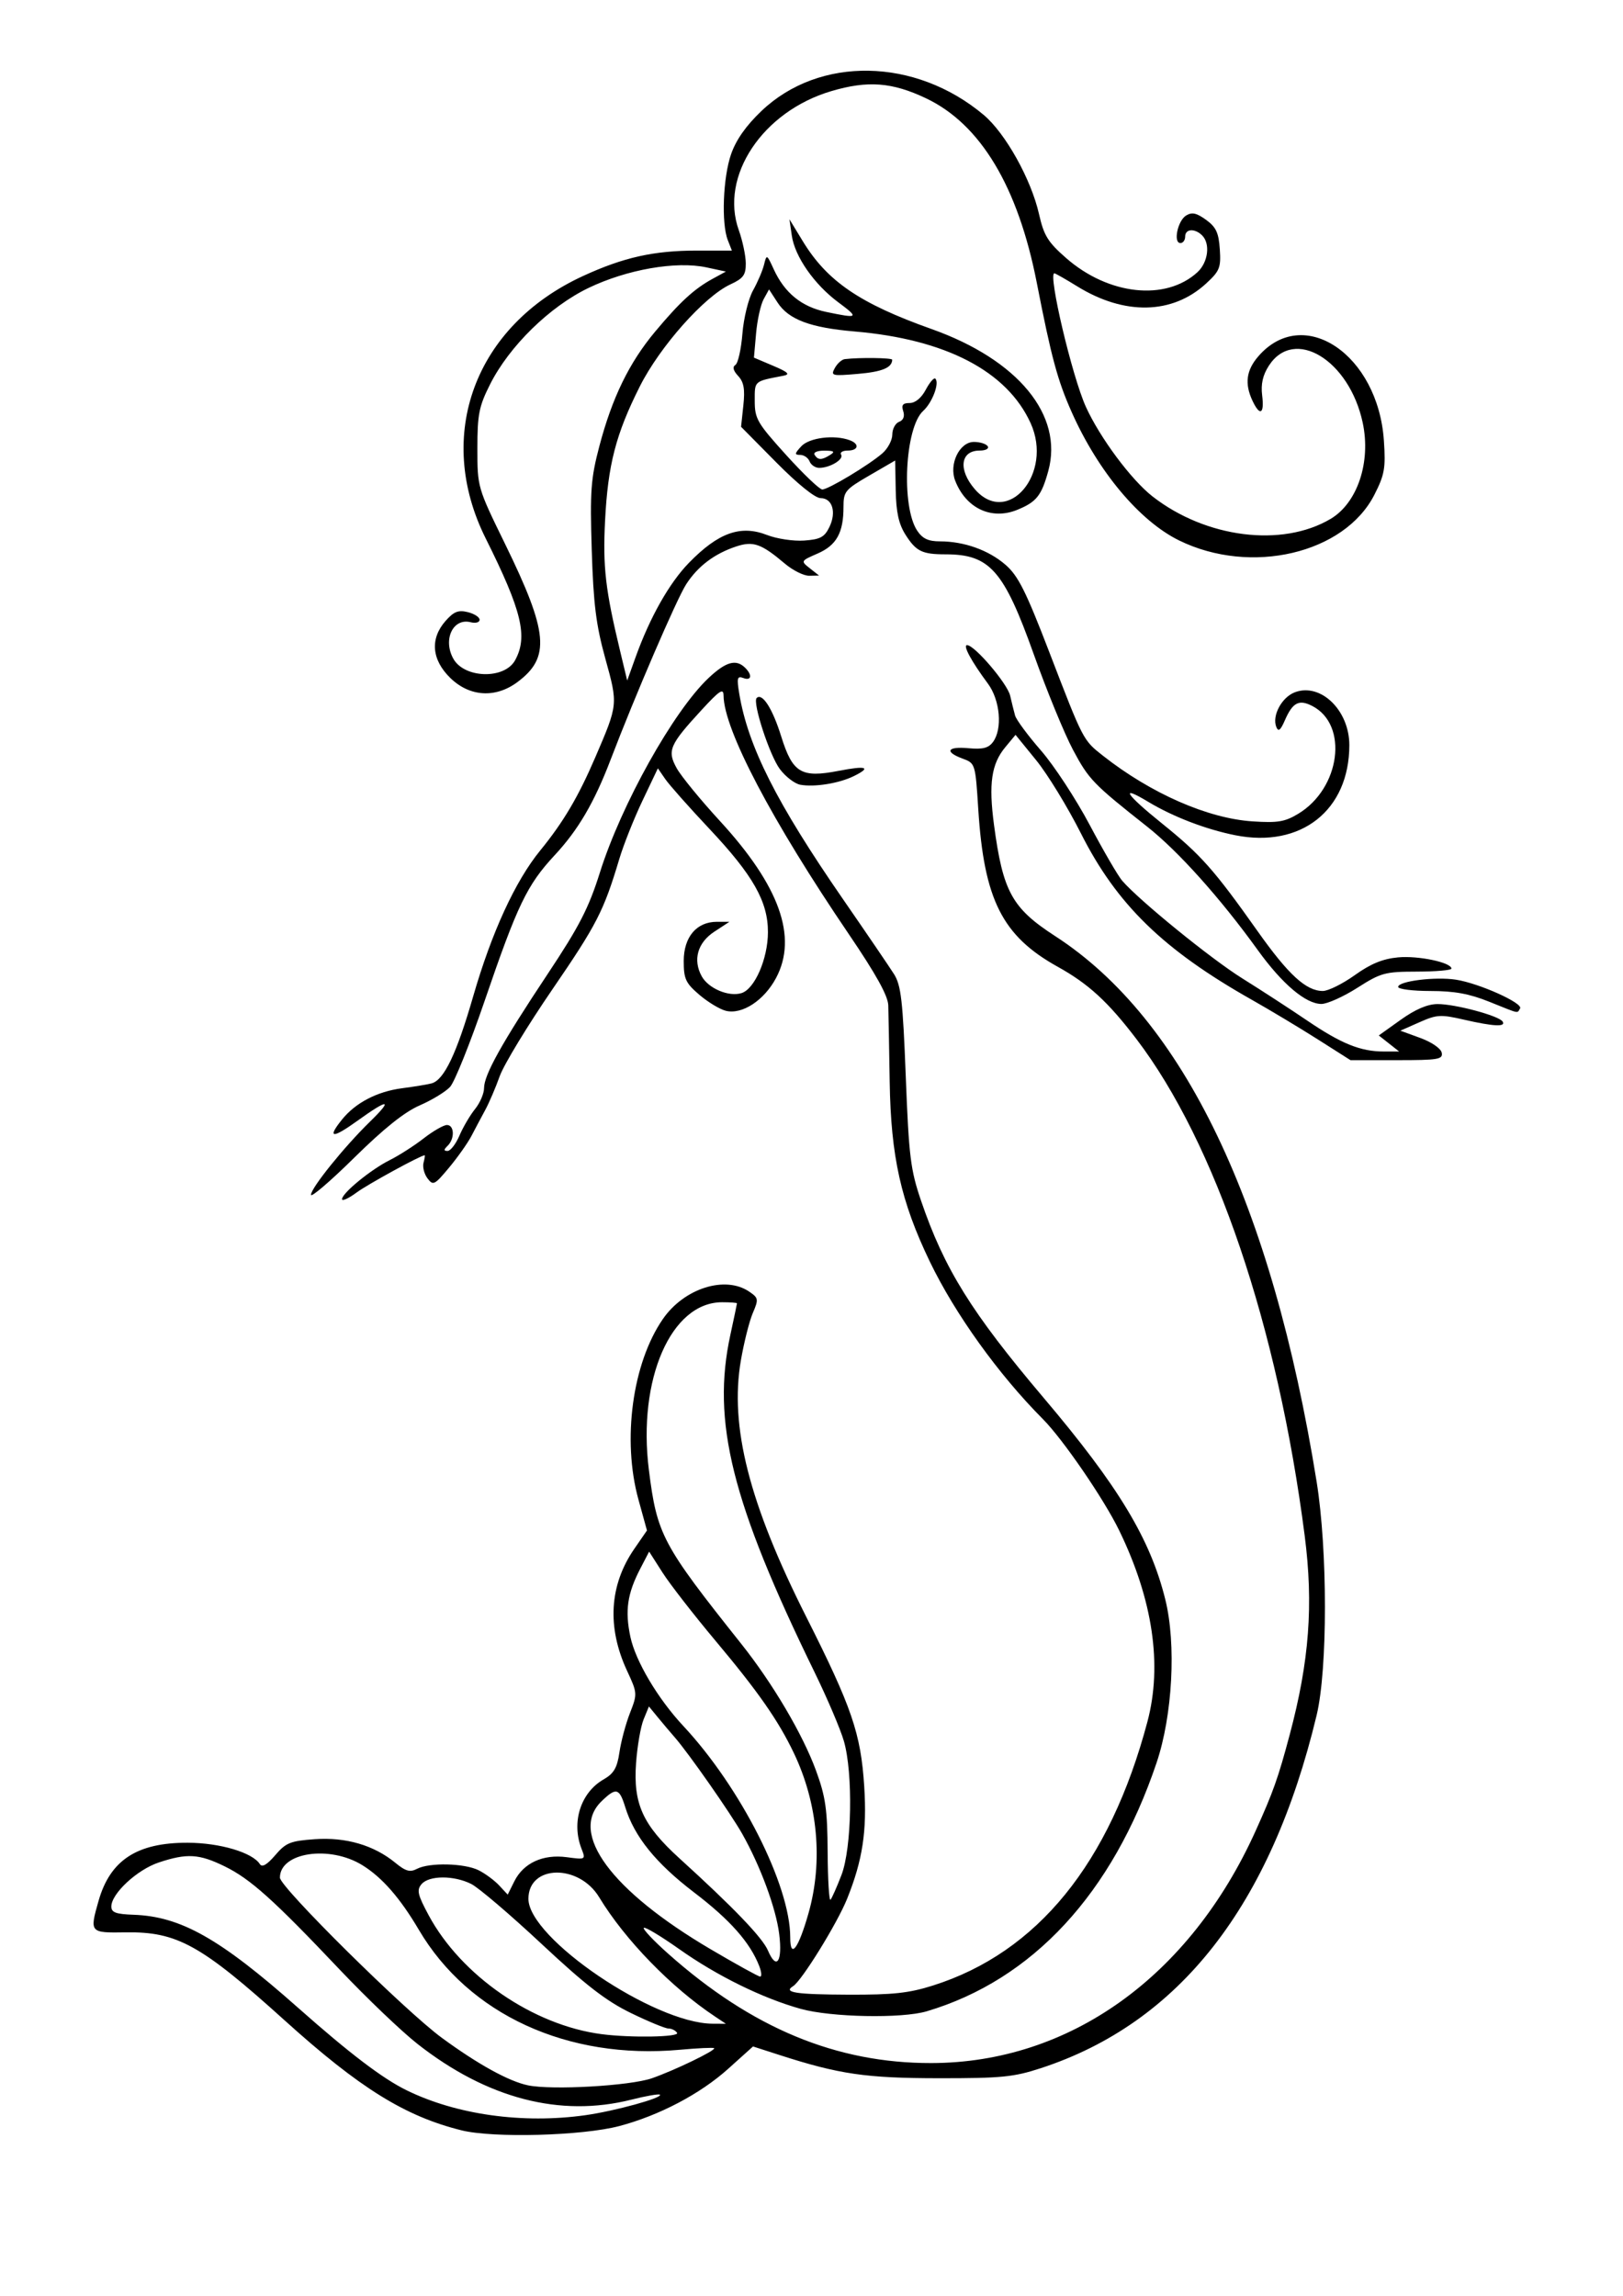 <?xml version="1.0" encoding="UTF-8" standalone="no"?>
<!-- Created with Inkscape (http://www.inkscape.org/) -->

<svg
   xmlns:dc="http://purl.org/dc/elements/1.1/"
   xmlns:cc="http://creativecommons.org/ns#"
   xmlns:rdf="http://www.w3.org/1999/02/22-rdf-syntax-ns#"
   xmlns:svg="http://www.w3.org/2000/svg"
   xmlns="http://www.w3.org/2000/svg"
   xmlns:sodipodi="http://sodipodi.sourceforge.net/DTD/sodipodi-0.dtd"
   xmlns:inkscape="http://www.inkscape.org/namespaces/inkscape"
   width="210mm"
   height="297mm"
   viewBox="0 0 744.094 1052.362"
   id="svg2"
   version="1.1"
   inkscape:version="0.91 r13725"
   sodipodi:docname="mermaid.svg">
  <defs
     id="defs4" />
  <sodipodi:namedview
     id="base"
     pagecolor="#ffffff"
     bordercolor="#666666"
     borderopacity="1.0"
     inkscape:pageopacity="0.0"
     inkscape:pageshadow="2"
     inkscape:zoom="1"
     inkscape:cx="399.9204"
     inkscape:cy="753.71916"
     inkscape:document-units="px"
     inkscape:current-layer="layer1"
     showgrid="false"
     inkscape:window-width="1440"
     inkscape:window-height="837"
     inkscape:window-x="-8"
     inkscape:window-y="-8"
     inkscape:window-maximized="1" />
  <g
     inkscape:label="Layer 1"
     inkscape:groupmode="layer"
     id="layer1">
    <path
       style="fill:#000000"
       d="M 211.563,976.5 C 185.717,970.099 164.83,957.11 130.45,926.058 92.194,891.505 81.147,885.391 57.639,885.762 c -16.502,0.26 -16.601,0.146 -12.473,-14.37 5.329,-18.742 17.626,-26.777 40.874,-26.709 14.779,0.043 29.721,4.474 33.112,9.82 1.009,1.59 3.276,0.265 7.019,-4.101 4.92,-5.74 6.919,-6.548 18.158,-7.34 14.266,-1.005 27.072,2.743 36.903,10.801 4.781,3.918 6.729,4.462 9.958,2.779 5.708,-2.976 21.806,-2.59 28.292,0.677 3.024,1.523 7.25,4.655 9.392,6.96 l 3.893,4.19 3.019,-6.072 c 4.189,-8.426 13.128,-12.549 24.044,-11.091 8.683,1.159 8.73,1.133 6.778,-3.869 -4.732,-12.125 -0.416,-25.714 10.088,-31.758 4.756,-2.736 6.243,-5.282 7.306,-12.504 0.734,-4.987 2.907,-13.08 4.829,-17.985 3.428,-8.75 3.403,-9.113 -1.339,-19.315 -9.285,-19.976 -8.144,-39.288 3.302,-55.889 l 5.821,-8.443 -3.907,-14.159 c -7.551,-27.365 -2.783,-62.551 11.22,-82.791 9.742,-14.081 28.568,-20.033 39.587,-12.515 4.232,2.887 4.33,3.482 1.622,9.796 -1.586,3.697 -4.048,13.476 -5.472,21.731 -5.216,30.236 3.795,65.605 29.905,117.388 20.986,41.619 25.111,53.681 26.651,77.922 1.3,20.458 -0.732,33.771 -7.858,51.488 -4.519,11.235 -20.807,37.579 -24.746,40.021 -4.701,2.915 1.14,3.812 25.414,3.903 20.439,0.076 27.678,-0.709 38.708,-4.2 47.854,-15.145 81.068,-56 98.323,-120.943 6.897,-25.959 2.488,-55.857 -12.919,-87.595 -6.992,-14.403 -25.814,-41.866 -35.059,-51.153 -20.294,-20.387 -40.227,-48.144 -51.767,-72.088 -13.278,-27.55 -17.876,-48.138 -18.423,-82.483 -0.251,-15.804 -0.544,-31.565 -0.65,-35.024 -0.135,-4.398 -5.587,-14.233 -18.127,-32.698 C 353.762,376.076 331.898,334.448 331.733,318.881 c -0.038,-3.599 -1.76,-2.478 -10.077,6.559 -14.749,16.026 -15.867,18.638 -11.42,26.683 2.022,3.658 10.925,14.533 19.784,24.168 27.357,29.751 35.761,53.198 25.796,71.968 -5.47,10.303 -15.554,16.91 -23.023,15.084 -2.755,-0.673 -8.23,-3.979 -12.167,-7.346 -6.29,-5.379 -7.158,-7.257 -7.158,-15.479 0,-11.013 5.88,-17.975 15.182,-17.975 l 5.764,0 -6.913,4.523 c -7.699,5.037 -9.929,12.907 -5.791,20.439 3.072,5.592 12.385,9.535 18.242,7.724 6.049,-1.87 12.07,-15.695 12.124,-27.838 0.063,-14.071 -6.763,-26.137 -26.868,-47.493 -9.255,-9.831 -18.351,-20.086 -20.213,-22.789 l -3.385,-4.915 -7.074,14.863 c -3.891,8.174 -8.675,20.213 -10.631,26.753 -7.124,23.814 -10.284,29.967 -30.663,59.71 -11.409,16.651 -22.27,34.551 -24.135,39.778 -1.865,5.227 -4.841,12.179 -6.614,15.449 -1.773,3.27 -4.616,8.62 -6.319,11.89 -1.702,3.27 -6.321,9.817 -10.264,14.55 -6.707,8.05 -7.346,8.37 -9.919,4.954 -1.513,-2.008 -2.334,-5.211 -1.826,-7.119 0.508,-1.907 0.756,-3.468 0.55,-3.468 -1.807,0 -26.122,13.302 -31.287,17.117 -3.637,2.686 -6.612,4.038 -6.612,3.006 0,-2.774 13.228,-13.591 21.927,-17.932 4.165,-2.078 11.132,-6.542 15.481,-9.921 4.35,-3.378 9.156,-6.142 10.681,-6.142 3.424,0 3.643,6.286 0.331,9.512 -1.868,1.82 -1.875,2.378 -0.027,2.378 1.328,0 3.775,-3.173 5.439,-7.052 1.664,-3.878 4.88,-9.349 7.148,-12.157 2.268,-2.808 4.123,-7.124 4.123,-9.591 0,-6.074 8.106,-20.614 29.162,-52.308 14.538,-21.882 18.797,-30.159 23.967,-46.569 9.81,-31.142 33.646,-73.823 49.721,-89.03 7.952,-7.522 12.637,-8.875 16.775,-4.844 3.482,3.391 3.018,6.188 -0.79,4.765 -2.764,-1.033 -3.028,0.01 -1.825,7.219 4.038,24.196 17.12,50.105 47.507,94.088 10.78,15.603 21.318,31.08 23.419,34.393 3.251,5.127 4.058,12.137 5.412,47.023 1.422,36.625 2.169,42.69 6.995,56.852 10.635,31.21 23.16,51.348 56.191,90.349 34.368,40.579 48.925,64.707 55.804,92.49 5.069,20.474 3.331,53.038 -3.992,74.779 -20.172,59.892 -56.872,99.572 -105.413,113.973 -11.405,3.384 -43.833,2.75 -57.765,-1.129 -17.495,-4.871 -38.349,-15.124 -55.653,-27.363 -8.392,-5.935 -15.716,-10.335 -16.276,-9.778 -0.559,0.557 4.476,5.9 11.189,11.872 38.336,34.102 77.074,50.196 120.641,50.121 63.335,-0.109 118.464,-39.56 148.649,-106.375 8.104,-17.938 10.371,-24.334 15.666,-44.202 8.975,-33.67 10.923,-59.578 6.856,-91.157 -12.36,-95.964 -40.878,-180.097 -77.191,-227.724 -12.977,-17.021 -21.941,-25.248 -36.018,-33.061 -25.439,-14.118 -33.816,-30.735 -36.451,-72.302 -1.318,-20.786 -1.381,-20.993 -7.147,-23.113 -8.523,-3.134 -7.096,-5.679 2.675,-4.772 6.487,0.603 9.129,-0.059 11.189,-2.804 4.474,-5.96 3.335,-19.225 -2.303,-26.817 -7.554,-10.174 -11.595,-17.633 -9.553,-17.633 3.465,0 18.486,17.613 19.759,23.168 0.701,3.062 1.72,7.159 2.264,9.106 0.544,1.947 5.885,9.162 11.871,16.034 5.985,6.872 16.039,22.223 22.342,34.113 6.303,11.89 13.007,23.402 14.897,25.581 7.966,9.188 40.735,35.824 55.079,44.771 8.521,5.315 21.902,14.01 29.734,19.323 15.68,10.635 24.462,14.182 35.114,14.182 l 7.042,0 -4.667,-3.681 -4.667,-3.681 10.036,-7.169 c 6.725,-4.804 12.282,-7.185 16.843,-7.218 8.026,-0.058 28.207,5.348 29.895,8.008 1.619,2.551 -4.084,2.272 -17.797,-0.872 -10.621,-2.435 -12.356,-2.332 -20.344,1.201 l -8.733,3.863 9.137,3.339 c 5.204,1.902 9.428,4.81 9.813,6.757 0.605,3.06 -1.55,3.418 -20.574,3.418 l -21.25,0 -15.011,-9.538 c -8.256,-5.246 -21.877,-13.417 -30.269,-18.159 -40.535,-22.902 -61.893,-43.701 -78.31,-76.26 -6.068,-12.034 -15.294,-27.119 -20.503,-33.522 l -9.471,-11.642 -4.725,5.697 c -6.343,7.648 -7.658,16.717 -5.152,35.536 4.083,30.654 8.225,38.187 28.065,51.034 58.873,38.124 99.273,122.417 119.851,250.067 5.065,31.418 5.072,85.905 0.014,107.011 -20.939,87.366 -62.961,141.113 -126.548,161.861 -12.424,4.054 -17.96,4.597 -46.648,4.575 -33.449,-0.025 -45.677,-1.808 -73.123,-10.659 l -12.09,-3.899 -11.415,10.264 c -12.781,11.491 -31.565,21.367 -49.851,26.21 -16.919,4.481 -57.778,5.591 -72.407,1.968 z m 56.841,-6.933 c 13.481,-1.898 35.597,-7.985 34.147,-9.397 -0.461,-0.449 -6.336,0.571 -13.055,2.267 -32.66,8.243 -66.181,-0.484 -98.093,-25.538 -7.273,-5.71 -23.285,-21.002 -35.581,-33.982 -30.487,-32.181 -41.018,-41.635 -52.808,-47.407 -11.743,-5.749 -17.28,-6.077 -30.202,-1.788 -9.957,3.305 -21.797,14.299 -21.769,20.215 0.013,2.709 2.089,3.472 10.233,3.76 21.607,0.764 39.569,10.909 75.198,42.471 23.759,21.047 38.829,32.516 49.844,37.933 22.915,11.27 53.323,15.517 82.087,11.466 z m 30.465,-16.923 c 10.382,-3.609 29.554,-12.874 28.535,-13.79 -0.391,-0.351 -7.444,-0.025 -15.674,0.724 -51.456,4.687 -96.841,-16.164 -119.713,-55.001 -8.567,-14.547 -16.813,-23.985 -25.838,-29.574 -15.077,-9.337 -37.844,-5.919 -37.844,5.681 0,4.331 57.358,61.062 74.257,73.445 16.577,12.147 30.669,19.915 39.463,21.751 10.967,2.291 46.783,0.25 56.814,-3.236 z m 11.548,-20.812 c -0.692,-1.09 -2.454,-1.982 -3.916,-1.982 -1.462,0 -9.263,-3.219 -17.336,-7.152 -11.294,-5.504 -20.704,-12.784 -40.82,-31.584 -14.378,-13.437 -28.907,-25.825 -32.287,-27.527 -7.963,-4.011 -19.341,-3.974 -22.79,0.074 -2.293,2.691 -1.805,4.836 3.237,14.216 14.946,27.806 47.926,50.486 79.326,54.553 13.407,1.736 35.82,1.349 34.585,-0.597 z m 17.324,-7.535 c -20.038,-13.335 -41.271,-35.201 -53.024,-54.604 -9.366,-15.463 -32.453,-14.968 -32.453,0.696 0,18.064 57.6,57.117 84.429,57.243 l 6.103,0.029 -5.055,-3.364 z m 20.342,-23.106 c -4.216,-10.802 -13.357,-21.138 -29.775,-33.666 -17.665,-13.48 -27.506,-25.669 -31.68,-39.235 -2.687,-8.734 -4.194,-9.089 -10.889,-2.567 -14.976,14.588 4.482,40.934 50.052,67.768 11.685,6.881 21.91,12.526 22.721,12.545 0.812,0.02 0.618,-2.162 -0.429,-4.846 z m 9.153,-14.681 c -1.48,-11.813 -8.575,-31.043 -16.91,-45.834 -5.29,-9.387 -24.601,-37.014 -30.952,-44.279 -2.054,-2.35 -5.564,-6.502 -7.8,-9.226 l -4.065,-4.954 -2.439,5.945 c -1.342,3.27 -2.897,12.261 -3.455,19.981 -1.355,18.719 3.074,28.428 19.964,43.765 24.648,22.382 38,36.289 40.512,42.198 3.928,9.238 6.735,5.095 5.145,-7.595 z m 13.419,-9.446 c 6.767,-23.77 4.348,-50.335 -6.691,-73.473 -7.107,-14.898 -16.309,-28.086 -35.905,-51.459 -9.988,-11.913 -20.926,-25.989 -24.306,-31.279 l -6.146,-9.618 -4.027,7.747 c -5.985,11.514 -7.123,19.334 -4.561,31.355 2.37,11.121 12.598,28.342 24.229,40.796 26.362,28.227 49.047,73.056 49.047,96.924 0,10.182 3.727,5.282 8.36,-10.993 z m 15.123,-17.563 c 4.771,-12.405 5.391,-46.66 1.111,-61.432 -1.579,-5.45 -7.66,-19.718 -13.513,-31.707 -37.954,-77.741 -47.172,-114.74 -38.511,-154.57 1.659,-7.629 3.016,-14.094 3.016,-14.367 0,-0.273 -3.069,-0.496 -6.82,-0.496 -23.376,0 -38.791,35.282 -33.572,76.839 3.736,29.75 6.067,34.141 42.328,79.713 14.447,18.156 28.194,41.452 34.289,58.105 4.409,12.045 5.228,17.781 5.344,37.409 0.075,12.751 0.672,22.56 1.326,21.798 0.654,-0.761 2.905,-5.843 5.001,-11.293 z M 142.577,547.678 c 0,-3.105 15.258,-22.028 26.985,-33.467 10.857,-10.59 8.626,-10.766 -5.71,-0.449 -11.537,8.302 -14.039,8.071 -7,-0.645 6.16,-7.628 16.074,-12.787 27.432,-14.273 5.595,-0.732 11.708,-1.742 13.585,-2.244 5.711,-1.526 11.454,-13.547 19.091,-39.958 8.464,-29.268 19.279,-52.79 30.716,-66.798 10.598,-12.981 17.44,-24.551 25.231,-42.664 10.482,-24.368 10.462,-24.174 4.624,-45.266 -4.262,-15.399 -5.465,-25.005 -6.235,-49.796 -0.839,-27.017 -0.42,-32.744 3.481,-47.56 5.853,-22.229 13.683,-38.314 25.576,-52.537 11.371,-13.598 17.908,-19.606 26.341,-24.21 l 6.103,-3.332 -8.973,-1.925 c -13.874,-2.976 -36.415,0.968 -54.048,9.456 -17.774,8.557 -36.27,26.666 -45.075,44.133 -5.108,10.133 -5.832,13.784 -5.832,29.404 0,17.776 0.042,17.921 12.668,43.744 19.879,40.655 20.898,52.066 5.66,63.388 -10.036,7.456 -21.882,6.722 -30.738,-1.904 -8.578,-8.356 -9.382,-17.994 -2.18,-26.15 3.789,-4.291 5.825,-5.099 10.172,-4.036 2.989,0.731 5.435,2.307 5.435,3.504 0,1.206 -1.829,1.709 -4.105,1.129 -8.058,-2.052 -12.809,7.87 -7.978,16.662 5.014,9.125 23.488,9.629 28.354,0.774 5.954,-10.837 3.096,-22.683 -13.473,-55.845 -23.607,-47.25 -5.008,-97.438 44.572,-120.274 18.663,-8.596 32.507,-11.679 52.435,-11.679 l 15.853,0 -1.882,-4.822 c -3,-7.686 -2.184,-28.755 1.525,-39.386 2.297,-6.583 6.839,-13.034 13.936,-19.794 26.54,-25.277 70.556,-24.488 101.873,1.827 9.968,8.376 21.768,29.532 25.368,45.482 2.216,9.816 4.054,12.793 12.431,20.13 19.396,16.986 45.578,19.822 60.16,6.516 4.961,-4.527 6.047,-13.151 2.136,-16.961 -3.395,-3.307 -7.731,-2.973 -7.731,0.595 0,1.635 -0.976,2.973 -2.17,2.973 -3.398,0 -1.282,-10.256 2.605,-12.626 2.695,-1.643 4.774,-1.193 9.155,1.981 4.574,3.315 5.789,5.916 6.295,13.474 0.566,8.461 -0.046,9.984 -6.324,15.752 -15.422,14.167 -37.384,14.636 -59.037,1.26 -5.315,-3.283 -10.032,-5.97 -10.483,-5.97 -3.033,0 8.118,47.267 14.432,61.176 6.43,14.164 20.799,33.481 30.577,41.103 24.454,19.064 59.42,23.466 81.641,10.276 12.299,-7.3 18.554,-26.038 14.712,-44.068 -6.133,-28.775 -31.439,-44.127 -43.049,-26.114 -2.775,4.306 -3.7,8.43 -3.052,13.61 1.074,8.574 -1.036,9.702 -4.459,2.384 -3.643,-7.788 -2.832,-13.92 2.684,-20.305 20.651,-23.906 54.924,-0.886 57.587,38.678 0.846,12.566 0.312,15.595 -4.368,24.771 -13.768,26.999 -56.64,37.032 -89.492,20.944 -18.141,-8.884 -37.178,-31.616 -49.292,-58.86 -6.497,-14.611 -9.301,-25.006 -15.982,-59.231 -8.6,-44.061 -25.789,-72.71 -50.743,-84.576 -15.57,-7.404 -26.755,-8.254 -43.48,-3.305 -31.508,9.322 -51.249,38.985 -42.407,63.722 1.749,4.893 3.193,11.753 3.21,15.244 0.025,5.31 -1.126,6.882 -7.041,9.616 -11.964,5.53 -32.365,28.508 -41.568,46.819 -10.984,21.854 -14.62,35.927 -15.913,61.582 -1.063,21.092 0.152,31.604 6.892,59.625 l 3.263,13.565 3.803,-10.593 c 6.612,-18.417 15.52,-34.17 24.555,-43.423 13.477,-13.801 23.652,-17.412 35.765,-12.691 4.474,1.744 12.1,2.886 16.983,2.544 7.372,-0.516 9.314,-1.543 11.548,-6.102 3.37,-6.88 1.435,-13.344 -3.994,-13.344 -2.494,0 -10.494,-6.446 -20.289,-16.349 l -16.172,-16.349 1.05,-9.804 c 0.8,-7.467 0.232,-10.685 -2.381,-13.497 -2.271,-2.444 -2.697,-4.155 -1.261,-5.058 1.194,-0.751 2.639,-7.202 3.212,-14.336 0.573,-7.134 2.764,-16.051 4.869,-19.817 2.105,-3.765 4.374,-9.076 5.043,-11.801 1.191,-4.854 1.28,-4.812 4.426,2.059 4.99,10.9 12.785,17.241 24.098,19.605 14.8,3.092 15.201,2.772 5.531,-4.412 -11.065,-8.221 -19.946,-20.967 -21.331,-30.615 l -1.069,-7.444 6.086,10.002 c 11.193,18.395 26.158,28.606 59.068,40.306 39.639,14.091 60.531,39.486 53.512,65.047 -3.116,11.347 -5.43,14.242 -14.258,17.837 -11.804,4.806 -23.502,-0.701 -28.434,-13.386 -2.943,-7.57 1.984,-17.749 8.591,-17.749 2.785,0 5.63,0.892 6.322,1.982 0.708,1.115 -0.924,1.982 -3.731,1.982 -8.802,0 -9.889,8.772 -2.191,17.683 15.116,17.499 36.054,-7.234 25.604,-30.245 -10.823,-23.832 -38.943,-38.477 -80.715,-42.036 -20.274,-1.727 -30.246,-5.468 -35.298,-13.24 l -3.925,-6.039 -2.476,4.507 c -1.362,2.479 -2.919,9.515 -3.459,15.635 l -0.983,11.129 8.83,3.748 c 6.827,2.897 7.907,3.926 4.761,4.536 -13.752,2.665 -13.224,2.203 -13.224,11.559 0,8.165 1.137,10.124 14.353,24.733 7.894,8.726 15.367,15.866 16.606,15.866 2.755,0 21.244,-11.114 27.531,-16.55 2.518,-2.177 4.577,-6.06 4.577,-8.629 0,-2.569 1.401,-5.194 3.112,-5.834 1.964,-0.734 2.664,-2.539 1.897,-4.892 -0.919,-2.819 -0.202,-3.729 2.939,-3.729 2.585,0 5.382,-2.314 7.408,-6.129 1.79,-3.371 3.754,-5.642 4.365,-5.046 2.016,1.963 -1.386,10.998 -5.57,14.795 -8.389,7.613 -10.167,43.85 -2.696,54.957 2.429,3.611 5.068,4.837 10.413,4.837 11.057,0 22.298,4.018 30.029,10.732 5.805,5.042 9.322,12.054 20.092,40.061 15.616,40.605 15.441,40.269 24.65,47.509 21.997,17.294 48.043,28.71 68.564,30.052 11.499,0.752 14.773,0.209 20.871,-3.463 19.337,-11.641 23.191,-40.72 6.547,-49.396 -6.131,-3.196 -9.066,-1.688 -12.623,6.487 -2.034,4.675 -3.007,5.433 -3.951,3.076 -2.056,-5.133 2.516,-13.642 8.541,-15.896 11.857,-4.435 24.968,8.326 24.947,24.282 -0.039,29.81 -22.129,47.261 -52.244,41.273 -13.503,-2.685 -28.614,-8.484 -39.995,-15.349 -13.268,-8.003 -10.414,-3.565 6.445,10.021 17.78,14.328 23.777,21.089 43.757,49.326 14.114,19.947 22.226,27.379 29.884,27.379 2.475,0 9.059,-3.26 14.632,-7.245 7.344,-5.251 12.812,-7.496 19.871,-8.157 9.285,-0.869 24.454,2.327 24.454,5.152 0,0.733 -7.095,1.35 -15.767,1.371 -14.744,0.036 -16.519,0.518 -27.367,7.431 -6.38,4.066 -13.786,7.393 -16.457,7.393 -7.175,0 -17.968,-9.124 -29.164,-24.655 -17.19,-23.847 -36.422,-45.313 -50.703,-56.593 -24.828,-19.611 -26.765,-21.614 -33.998,-35.156 -3.936,-7.367 -12.06,-27.145 -18.054,-43.95 -13.716,-38.451 -20.151,-45.74 -40.383,-45.74 -10.79,0 -13.54,-1.347 -18.405,-9.014 -3.094,-4.876 -4.281,-10.27 -4.472,-20.316 l -0.26,-13.677 -11.844,6.873 c -11.136,6.462 -11.844,7.325 -11.844,14.439 0,11.802 -3.196,17.545 -11.865,21.326 -7.764,3.386 -7.793,3.44 -3.575,6.757 l 4.251,3.344 -4.507,0.088 c -2.479,0.049 -7.514,-2.456 -11.189,-5.566 -10.796,-9.135 -14.488,-10.442 -22.249,-7.879 -9.993,3.3 -17.608,9.04 -22.971,17.316 -4.318,6.663 -23.416,50.979 -34.664,80.439 -7.482,19.595 -14.836,32.16 -25.599,43.736 -12.731,13.694 -17.077,22.726 -32.179,66.882 -6.643,19.423 -13.764,37.139 -15.824,39.37 -2.06,2.23 -8.323,6.044 -13.918,8.475 -6.964,3.026 -16.428,10.587 -30.008,23.973 -10.91,10.754 -19.836,18.41 -19.836,17.014 z m 540.143,-88.513 c -9.123,-3.661 -15.933,-4.9 -26.956,-4.907 -8.112,-0.006 -14.75,-0.846 -14.75,-1.869 0,-2.66 17.047,-4.788 26.529,-3.311 10.572,1.647 30.893,10.772 29.362,13.185 -1.471,2.319 0.248,2.694 -14.186,-3.097 z M 366.869,359.705 c -2.52,-0.469 -6.715,-3.689 -9.322,-7.155 -4.696,-6.245 -12.656,-30.633 -10.639,-32.598 2.574,-2.507 7.266,4.827 11.239,17.569 5.242,16.811 9.156,19.16 26.358,15.821 12.765,-2.478 15.178,-1.646 6.97,2.404 -6.78,3.345 -18.113,5.169 -24.607,3.96 z m 4.301,-148.211 c -0.644,-1.635 -2.588,-2.973 -4.32,-2.973 -2.665,0 -2.583,-0.609 0.533,-3.963 3.679,-3.96 15.18,-5.389 22.212,-2.76 4.597,1.718 3.977,4.742 -0.971,4.742 -2.304,0 -3.652,0.847 -2.995,1.882 1.355,2.136 -5.137,6.044 -10.039,6.044 -1.787,0 -3.776,-1.338 -4.42,-2.973 z m 9.436,-2.973 c 2.37,-1.492 1.774,-1.928 -2.663,-1.951 -3.298,-0.017 -5.183,0.808 -4.457,1.951 1.561,2.461 3.212,2.461 7.121,0 z m 2.139,-39.824 c 1.14,-2.075 3.185,-3.909 4.544,-4.075 6.624,-0.811 21.795,-0.616 21.767,0.279 -0.113,3.666 -4.614,5.523 -15.702,6.477 -11.998,1.033 -12.57,0.888 -10.609,-2.681 z"
       id="path4147"
       inkscape:connector-curvature="0" />
  </g>
</svg>
